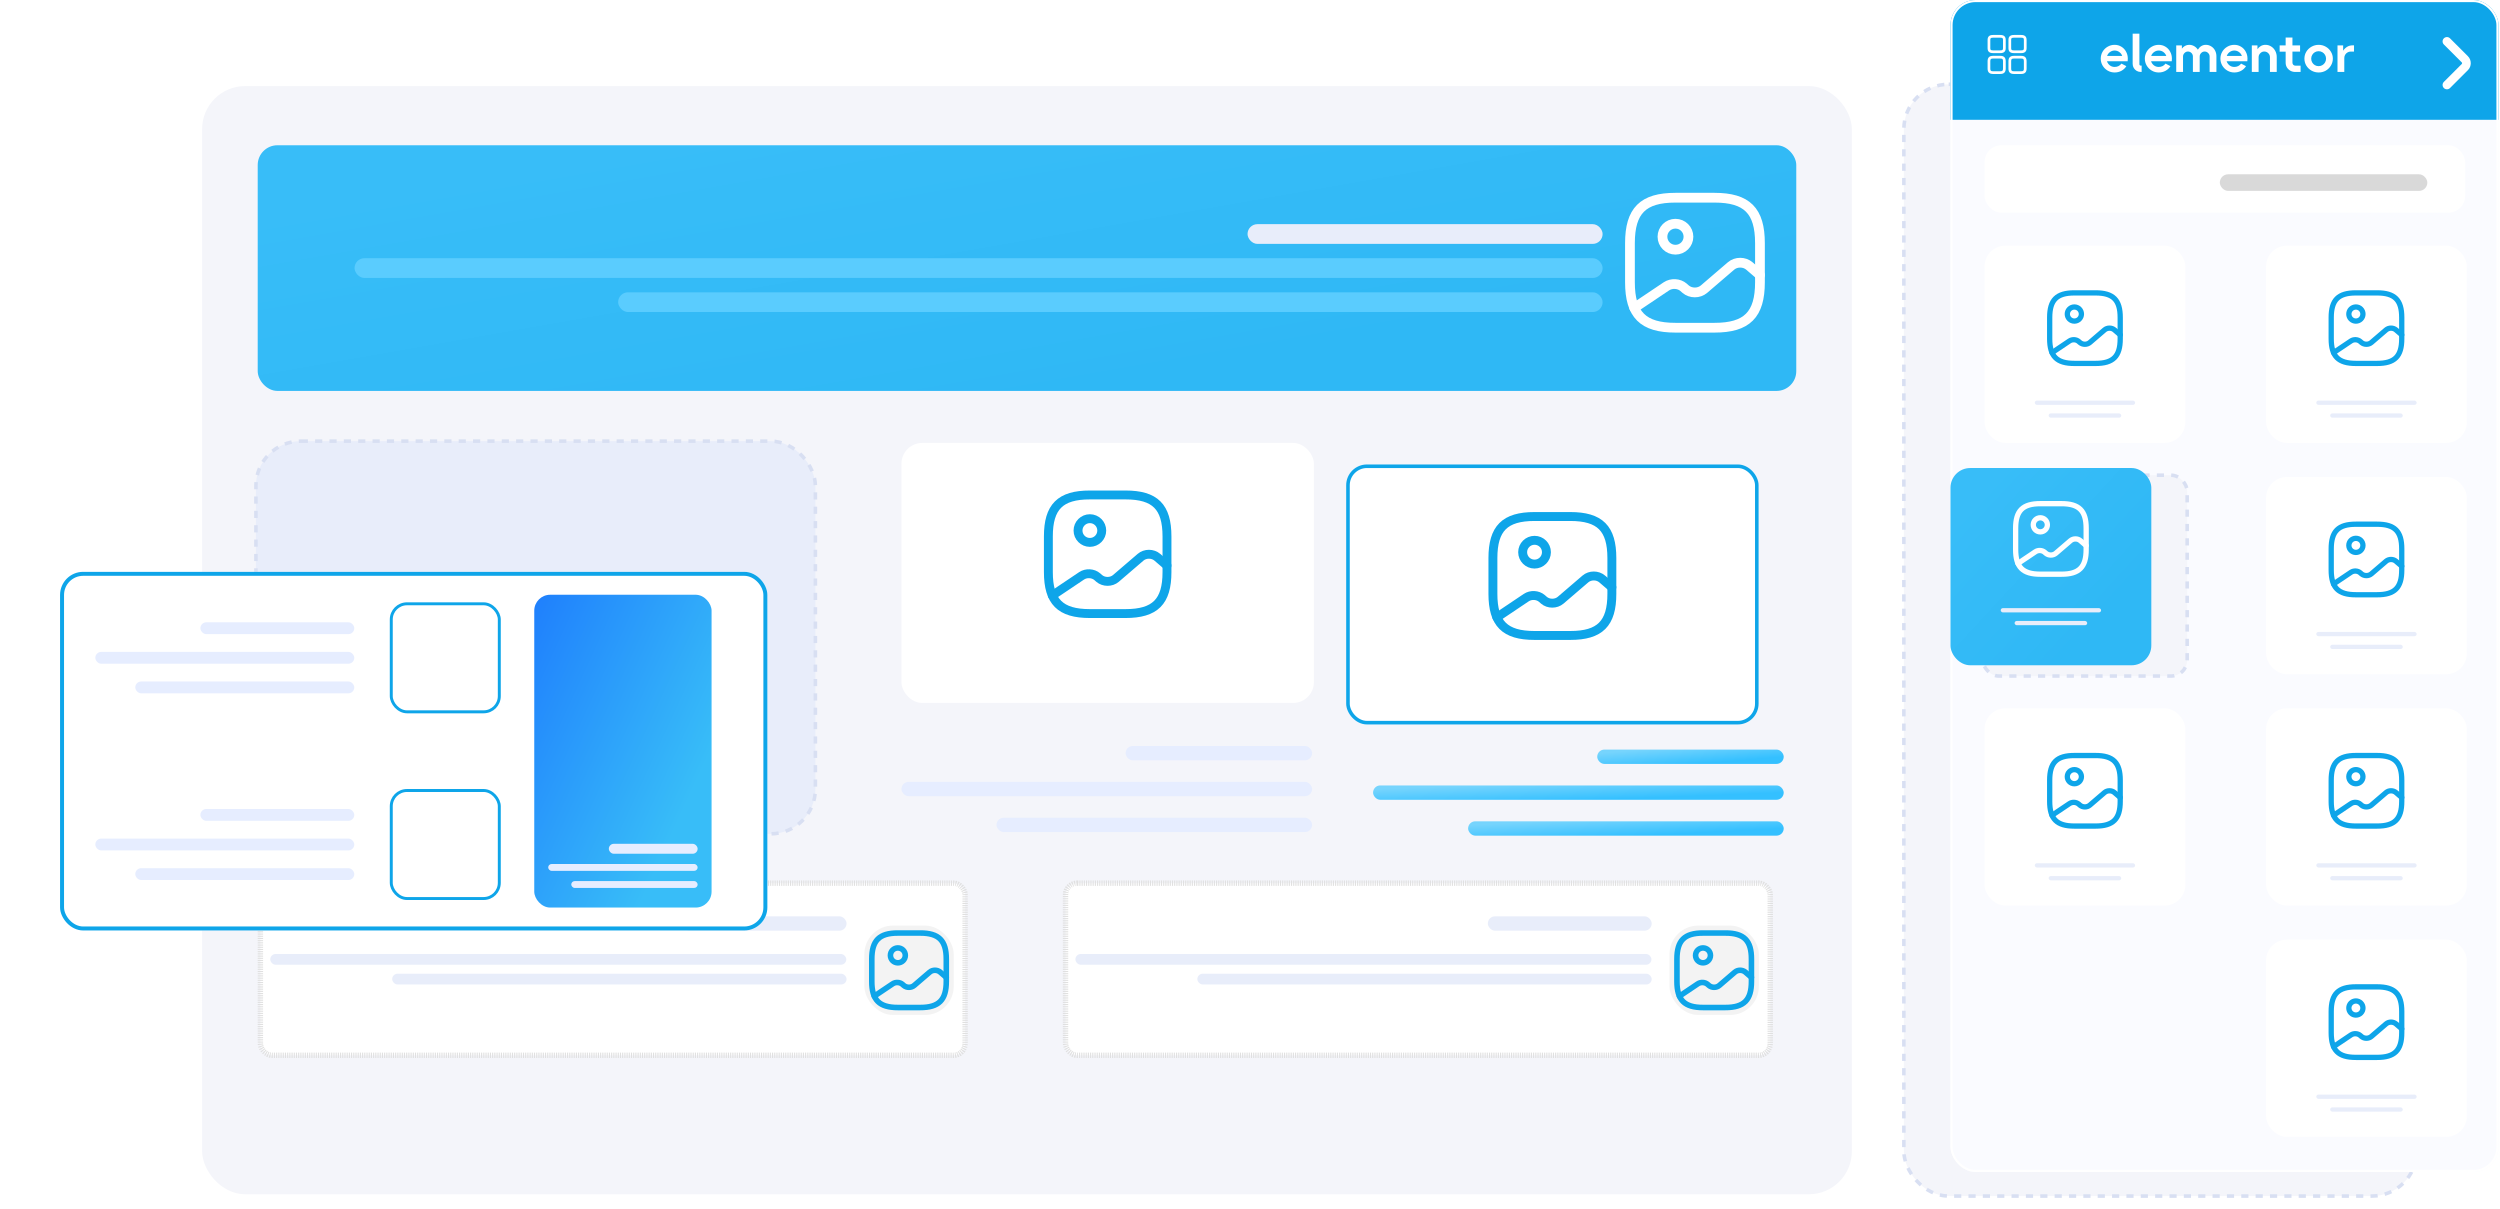 <svg width="794" height="384" viewBox="0 0 794 384" fill="none" xmlns="http://www.w3.org/2000/svg">
<rect x="49.953" y="17.087" width="722.72" height="373.035" rx="18.721" fill="white"/>
<rect x="604.665" y="26.768" width="162.883" height="353.102" rx="14.238" fill="#F4F5FA" stroke="#D8DFF2" stroke-width="1.139" stroke-dasharray="2.28 2.28"/>
<rect x="64.191" y="27.338" width="523.958" height="351.963" rx="13.668" fill="#F4F5FA"/>
<g filter="url(#filter0_dii_1030_5775)">
<rect x="81.848" y="43.855" width="488.648" height="78.024" rx="6.267" fill="url(#paint0_linear_1030_5775)"/>
<rect x="396.221" y="68.915" width="112.765" height="6.265" rx="3.132" fill="#E8EDFA"/>
<rect x="112.601" y="79.734" width="396.386" height="6.265" rx="3.132" fill="#5ACCFE"/>
<rect x="196.32" y="90.557" width="312.666" height="6.265" rx="3.132" fill="#5ACCFE"/>
<path d="M532.123 101.804H544.51C554.833 101.804 558.962 97.675 558.962 87.352V74.965C558.962 64.643 554.833 60.514 544.51 60.514H532.123C521.801 60.514 517.672 64.643 517.672 74.965V87.352C517.672 97.675 521.801 101.804 532.123 101.804Z" stroke="white" stroke-width="3.097" stroke-linecap="round" stroke-linejoin="round"/>
<path d="M532.123 77.029C534.404 77.029 536.252 75.181 536.252 72.9C536.252 70.62 534.404 68.772 532.123 68.772C529.843 68.772 527.994 70.62 527.994 72.9C527.994 75.181 529.843 77.029 532.123 77.029Z" stroke="white" stroke-width="3.097" stroke-linecap="round" stroke-linejoin="round"/>
<path d="M519.055 95.508L529.233 88.674C530.864 87.58 533.217 87.704 534.683 88.963L535.364 89.562C536.975 90.945 539.576 90.945 541.186 89.562L549.775 82.192C551.385 80.808 553.986 80.808 555.596 82.192L558.962 85.082" stroke="white" stroke-width="3.097" stroke-linecap="round" stroke-linejoin="round"/>
</g>
<rect x="338.414" y="280.494" width="223.821" height="54.674" rx="3.702" fill="white"/>
<rect x="338.414" y="280.494" width="223.821" height="54.674" rx="3.702" stroke="#E0E0E0" stroke-width="1.709" stroke-dasharray="0.35 0.35"/>
<rect x="472.537" y="291.026" width="52.045" height="4.556" rx="2.278" fill="#E8EDFA"/>
<rect x="341.548" y="302.987" width="182.947" height="3.417" rx="1.709" fill="#E8EDFA"/>
<rect x="380.275" y="309.253" width="144.307" height="3.417" rx="1.709" fill="#E8EDFA"/>
<rect x="530.232" y="293.964" width="28.388" height="28.388" rx="9.112" fill="#F3F3F3"/>
<path d="M540.879 319.986H547.976C553.89 319.986 556.256 317.62 556.256 311.706V304.609C556.256 298.695 553.89 296.329 547.976 296.329H540.879C534.964 296.329 532.599 298.695 532.599 304.609V311.706C532.599 317.62 534.964 319.986 540.879 319.986Z" stroke="#0EA5E9" stroke-width="1.774" stroke-linecap="round" stroke-linejoin="round"/>
<path d="M540.878 305.792C542.185 305.792 543.244 304.733 543.244 303.426C543.244 302.12 542.185 301.061 540.878 301.061C539.572 301.061 538.513 302.12 538.513 303.426C538.513 304.733 539.572 305.792 540.878 305.792Z" stroke="#0EA5E9" stroke-width="1.774" stroke-linecap="round" stroke-linejoin="round"/>
<path d="M533.391 316.379L539.222 312.464C540.157 311.837 541.505 311.908 542.345 312.629L542.735 312.972C543.658 313.765 545.148 313.765 546.071 312.972L550.991 308.75C551.914 307.957 553.404 307.957 554.327 308.75L556.255 310.406" stroke="#0EA5E9" stroke-width="1.774" stroke-linecap="round" stroke-linejoin="round"/>
<rect x="82.701" y="280.494" width="223.821" height="54.674" rx="3.702" fill="white"/>
<rect x="82.701" y="280.494" width="223.821" height="54.674" rx="3.702" stroke="#E0E0E0" stroke-width="1.709" stroke-dasharray="0.35 0.35"/>
<rect x="216.82" y="291.026" width="52.045" height="4.556" rx="2.278" fill="#E8EDFA"/>
<rect x="85.832" y="302.987" width="182.947" height="3.417" rx="1.709" fill="#E8EDFA"/>
<rect x="124.559" y="309.253" width="144.307" height="3.417" rx="1.709" fill="#E8EDFA"/>
<rect x="274.517" y="293.964" width="28.388" height="28.388" rx="9.112" fill="#F3F3F3"/>
<path d="M285.163 319.986H292.26C298.174 319.986 300.54 317.62 300.54 311.706V304.609C300.54 298.695 298.174 296.329 292.26 296.329H285.163C279.249 296.329 276.883 298.695 276.883 304.609V311.706C276.883 317.62 279.249 319.986 285.163 319.986Z" stroke="#0EA5E9" stroke-width="1.774" stroke-linecap="round" stroke-linejoin="round"/>
<path d="M285.163 305.792C286.469 305.792 287.528 304.733 287.528 303.426C287.528 302.12 286.469 301.061 285.163 301.061C283.856 301.061 282.797 302.12 282.797 303.426C282.797 304.733 283.856 305.792 285.163 305.792Z" stroke="#0EA5E9" stroke-width="1.774" stroke-linecap="round" stroke-linejoin="round"/>
<path d="M277.675 316.379L283.506 312.464C284.441 311.837 285.789 311.908 286.629 312.629L287.019 312.972C287.942 313.765 289.432 313.765 290.355 312.972L295.276 308.75C296.198 307.957 297.689 307.957 298.611 308.75L300.539 310.406" stroke="#0EA5E9" stroke-width="1.774" stroke-linecap="round" stroke-linejoin="round"/>
<g filter="url(#filter1_d_1030_5775)">
<rect x="432.1" y="140.676" width="130.989" height="82.58" rx="6.606" fill="white"/>
<rect x="432.669" y="141.245" width="129.85" height="81.441" rx="6.037" stroke="#0EA5E9" stroke-width="1.139"/>
<path d="M491.928 194.988H503.262C512.706 194.988 516.484 191.21 516.484 181.766V170.432C516.484 160.988 512.706 157.21 503.262 157.21H491.928C482.484 157.21 478.706 160.988 478.706 170.432V181.766C478.706 191.21 482.484 194.988 491.928 194.988Z" stroke="#0EA5E9" stroke-width="2.833" stroke-linecap="round" stroke-linejoin="round"/>
<path d="M491.928 172.321C494.015 172.321 495.706 170.63 495.706 168.543C495.706 166.457 494.015 164.766 491.928 164.766C489.842 164.766 488.15 166.457 488.15 168.543C488.15 170.63 489.842 172.321 491.928 172.321Z" stroke="#0EA5E9" stroke-width="2.833" stroke-linecap="round" stroke-linejoin="round"/>
<path d="M479.971 189.227L489.283 182.975C490.775 181.974 492.929 182.087 494.27 183.24L494.893 183.787C496.366 185.053 498.746 185.053 500.22 183.787L508.078 177.044C509.551 175.778 511.931 175.778 513.404 177.044L516.483 179.688" stroke="#0EA5E9" stroke-width="2.833" stroke-linecap="round" stroke-linejoin="round"/>
</g>
<rect x="286.303" y="140.676" width="130.989" height="82.58" rx="6.606" fill="white"/>
<path d="M346.147 194.869H357.448C366.866 194.869 370.633 191.102 370.633 181.685V170.384C370.633 160.966 366.866 157.199 357.448 157.199H346.147C336.73 157.199 332.963 160.966 332.963 170.384V181.685C332.963 191.102 336.73 194.869 346.147 194.869Z" stroke="#0EA5E9" stroke-width="2.825" stroke-linecap="round" stroke-linejoin="round"/>
<path d="M346.147 172.267C348.227 172.267 349.914 170.581 349.914 168.5C349.914 166.42 348.227 164.733 346.147 164.733C344.066 164.733 342.38 166.42 342.38 168.5C342.38 170.581 344.066 172.267 346.147 172.267Z" stroke="#0EA5E9" stroke-width="2.825" stroke-linecap="round" stroke-linejoin="round"/>
<path d="M334.224 189.125L343.509 182.891C344.997 181.893 347.144 182.006 348.482 183.155L349.103 183.701C350.572 184.963 352.946 184.963 354.415 183.701L362.25 176.977C363.719 175.715 366.092 175.715 367.562 176.977L370.632 179.614" stroke="#0EA5E9" stroke-width="2.825" stroke-linecap="round" stroke-linejoin="round"/>
<g filter="url(#filter2_dii_1030_5775)">
<rect x="503.289" y="236.924" width="59.23" height="4.556" rx="2.278" fill="url(#paint1_linear_1030_5775)"/>
</g>
<g filter="url(#filter3_dii_1030_5775)">
<rect x="432.1" y="248.314" width="130.42" height="4.556" rx="2.278" fill="url(#paint2_linear_1030_5775)"/>
</g>
<g filter="url(#filter4_dii_1030_5775)">
<rect x="462.284" y="259.705" width="100.235" height="4.556" rx="2.278" fill="url(#paint3_linear_1030_5775)"/>
</g>
<rect x="357.493" y="236.924" width="59.23" height="4.556" rx="2.278" fill="#E6EDFF"/>
<rect x="286.304" y="248.314" width="130.42" height="4.556" rx="2.278" fill="#E6EDFF"/>
<rect x="316.488" y="259.705" width="100.235" height="4.556" rx="2.278" fill="#E6EDFF"/>
<rect x="81.278" y="140.106" width="177.69" height="124.725" rx="14.238" fill="#E8EDFA" stroke="#D8DFF2" stroke-width="1.139" stroke-dasharray="2.28 2.28"/>
<g filter="url(#filter5_d_1030_5775)">
<rect x="26.033" y="170.857" width="224.644" height="113.904" rx="7.34" fill="white"/>
<rect x="26.666" y="171.49" width="223.378" height="112.638" rx="6.708" stroke="#0EA5E9" stroke-width="1.266"/>
<rect x="70.603" y="186.883" width="48.878" height="3.76" rx="1.88" fill="#E6EDFF"/>
<rect x="37.233" y="196.282" width="82.247" height="3.76" rx="1.88" fill="#E6EDFF"/>
<rect x="49.923" y="205.682" width="69.557" height="3.76" rx="1.88" fill="#E6EDFF"/>
<rect x="131.23" y="181.008" width="34.309" height="34.309" rx="4.982" fill="white"/>
<rect x="131.23" y="181.008" width="34.309" height="34.309" rx="4.982" stroke="#0EA5E9" stroke-width="0.94"/>
<rect x="70.603" y="246.178" width="48.878" height="3.76" rx="1.88" fill="#E6EDFF"/>
<rect x="37.233" y="255.577" width="82.247" height="3.76" rx="1.88" fill="#E6EDFF"/>
<rect x="49.923" y="264.977" width="69.557" height="3.76" rx="1.88" fill="#E6EDFF"/>
<rect x="131.23" y="240.303" width="34.309" height="34.309" rx="4.982" fill="white"/>
<rect x="131.23" y="240.303" width="34.309" height="34.309" rx="4.982" stroke="#0EA5E9" stroke-width="0.94"/>
<rect x="176.64" y="178.135" width="56.319" height="99.35" rx="5.062" fill="url(#paint4_linear_1030_5775)"/>
<rect x="200.325" y="257.234" width="28.205" height="3.164" rx="1.582" fill="#E6EDFF"/>
<rect x="181.07" y="263.652" width="47.46" height="2.17" rx="1.085" fill="#E6EDFF"/>
<rect x="188.393" y="269.077" width="40.138" height="2.17" rx="1.085" fill="#E6EDFF"/>
</g>
<g clip-path="url(#clip0_1030_5775)">
<rect x="619.473" width="174.06" height="372.221" rx="7.973" fill="#FAFBFF"/>
<rect x="630.293" y="46.128" width="152.637" height="21.423" rx="5.356" fill="white"/>
<rect x="705.018" y="55.357" width="65.901" height="5.272" rx="2.636" fill="#D9D9D9"/>
<rect width="174.273" height="38.727" transform="translate(619.473 -0.68)" fill="#0EA5E9"/>
<path d="M675.793 18.62C675.793 18.919 675.776 19.196 675.743 19.45H669.17C669.347 19.981 669.652 20.418 670.083 20.761C670.515 21.093 671.024 21.259 671.61 21.259C672.517 21.259 673.237 20.905 673.768 20.197L675.328 21.01C674.941 21.641 674.421 22.133 673.768 22.487C673.115 22.841 672.39 23.018 671.593 23.018C670.797 23.018 670.061 22.819 669.386 22.421C668.711 22.023 668.174 21.486 667.776 20.811C667.389 20.136 667.195 19.406 667.195 18.62C667.195 17.835 667.389 17.104 667.776 16.429C668.174 15.754 668.711 15.223 669.386 14.836C670.061 14.438 670.797 14.239 671.593 14.239C672.401 14.239 673.12 14.438 673.751 14.836C674.393 15.223 674.891 15.754 675.245 16.429C675.61 17.093 675.793 17.823 675.793 18.62ZM671.61 16.048C671.068 16.048 670.575 16.208 670.133 16.529C669.69 16.85 669.38 17.265 669.203 17.774H674.017C673.84 17.265 673.53 16.85 673.087 16.529C672.656 16.208 672.163 16.048 671.61 16.048ZM679.922 22.852C679.457 22.852 679.025 22.742 678.627 22.521C678.229 22.288 677.913 21.978 677.681 21.591C677.449 21.193 677.332 20.756 677.332 20.28V10.703H679.473V20.413C679.473 20.534 679.518 20.64 679.606 20.728C679.695 20.805 679.8 20.844 679.922 20.844H680.187V22.852H679.922ZM689.797 18.62C689.797 18.919 689.78 19.196 689.747 19.45H683.174C683.351 19.981 683.656 20.418 684.087 20.761C684.519 21.093 685.028 21.259 685.614 21.259C686.521 21.259 687.241 20.905 687.772 20.197L689.332 21.01C688.945 21.641 688.425 22.133 687.772 22.487C687.119 22.841 686.394 23.018 685.598 23.018C684.801 23.018 684.065 22.819 683.39 22.421C682.715 22.023 682.178 21.486 681.78 20.811C681.393 20.136 681.199 19.406 681.199 18.62C681.199 17.835 681.393 17.104 681.78 16.429C682.178 15.754 682.715 15.223 683.39 14.836C684.065 14.438 684.801 14.239 685.598 14.239C686.405 14.239 687.124 14.438 687.755 14.836C688.397 15.223 688.895 15.754 689.249 16.429C689.614 17.093 689.797 17.823 689.797 18.62ZM685.614 16.048C685.072 16.048 684.58 16.208 684.137 16.529C683.694 16.85 683.385 17.265 683.208 17.774H688.021C687.844 17.265 687.534 16.85 687.091 16.529C686.66 16.208 686.167 16.048 685.614 16.048ZM700.581 14.239C701.212 14.239 701.782 14.404 702.291 14.736C702.811 15.057 703.215 15.494 703.502 16.048C703.79 16.601 703.934 17.204 703.934 17.857V22.852H701.776V17.94C701.776 17.519 701.621 17.154 701.312 16.844C701.002 16.523 700.631 16.363 700.2 16.363C699.768 16.363 699.397 16.523 699.087 16.844C698.778 17.154 698.623 17.519 698.623 17.94V22.852H696.465V17.94C696.465 17.508 696.31 17.137 696 16.828C695.691 16.518 695.32 16.363 694.888 16.363C694.468 16.363 694.103 16.523 693.793 16.844C693.483 17.154 693.328 17.519 693.328 17.94V22.852H691.171V14.421H692.963V15.45C693.24 15.074 693.572 14.781 693.959 14.57C694.357 14.349 694.8 14.239 695.287 14.239C695.862 14.239 696.388 14.377 696.863 14.653C697.339 14.93 697.732 15.306 698.042 15.782C698.318 15.306 698.673 14.93 699.104 14.653C699.536 14.377 700.028 14.239 700.581 14.239ZM713.801 18.62C713.801 18.919 713.785 19.196 713.752 19.45H707.179C707.356 19.981 707.66 20.418 708.092 20.761C708.523 21.093 709.032 21.259 709.619 21.259C710.526 21.259 711.245 20.905 711.776 20.197L713.337 21.01C712.949 21.641 712.429 22.133 711.776 22.487C711.124 22.841 710.399 23.018 709.602 23.018C708.806 23.018 708.07 22.819 707.395 22.421C706.72 22.023 706.183 21.486 705.785 20.811C705.398 20.136 705.204 19.406 705.204 18.62C705.204 17.835 705.398 17.104 705.785 16.429C706.183 15.754 706.72 15.223 707.395 14.836C708.07 14.438 708.806 14.239 709.602 14.239C710.41 14.239 711.129 14.438 711.76 14.836C712.402 15.223 712.9 15.754 713.254 16.429C713.619 17.093 713.801 17.823 713.801 18.62ZM709.619 16.048C709.077 16.048 708.584 16.208 708.142 16.529C707.699 16.85 707.389 17.265 707.212 17.774H712.025C711.848 17.265 711.539 16.85 711.096 16.529C710.664 16.208 710.172 16.048 709.619 16.048ZM719.507 14.239C720.182 14.239 720.791 14.415 721.333 14.77C721.886 15.113 722.318 15.583 722.627 16.18C722.937 16.767 723.092 17.409 723.092 18.106V22.852H720.934V18.172C720.934 17.674 720.757 17.248 720.403 16.894C720.049 16.54 719.623 16.363 719.125 16.363C718.639 16.363 718.218 16.546 717.864 16.911C717.51 17.265 717.333 17.685 717.333 18.172V22.852H715.175V14.421H716.968V15.616C717.266 15.184 717.632 14.847 718.063 14.604C718.495 14.36 718.976 14.239 719.507 14.239ZM730.669 20.861V22.852H728.943C728.401 22.852 727.897 22.725 727.433 22.471C726.968 22.205 726.597 21.851 726.321 21.409C726.055 20.955 725.922 20.451 725.922 19.898V16.413H724.014V14.421H725.922V11.915H728.08V14.421H730.503V16.396H728.08V19.898C728.08 20.175 728.174 20.407 728.362 20.595C728.55 20.772 728.783 20.861 729.059 20.861H730.669ZM736.413 23.018C735.594 23.018 734.836 22.825 734.139 22.438C733.442 22.039 732.889 21.503 732.479 20.828C732.081 20.153 731.882 19.417 731.882 18.62C731.882 17.823 732.081 17.093 732.479 16.429C732.889 15.754 733.442 15.223 734.139 14.836C734.836 14.438 735.594 14.239 736.413 14.239C737.232 14.239 737.984 14.438 738.67 14.836C739.356 15.223 739.898 15.754 740.297 16.429C740.706 17.093 740.911 17.823 740.911 18.62C740.911 19.417 740.706 20.153 740.297 20.828C739.898 21.503 739.356 22.039 738.67 22.438C737.984 22.825 737.232 23.018 736.413 23.018ZM736.396 21.01C736.828 21.01 737.221 20.905 737.575 20.695C737.94 20.485 738.228 20.197 738.438 19.832C738.648 19.467 738.753 19.068 738.753 18.637C738.753 18.205 738.648 17.807 738.438 17.442C738.228 17.077 737.94 16.789 737.575 16.579C737.221 16.369 736.828 16.263 736.396 16.263C735.965 16.263 735.566 16.369 735.201 16.579C734.847 16.789 734.565 17.077 734.355 17.442C734.145 17.807 734.039 18.205 734.039 18.637C734.039 19.068 734.145 19.467 734.355 19.832C734.565 20.197 734.847 20.485 735.201 20.695C735.566 20.905 735.965 21.01 736.396 21.01ZM747.634 14.405V16.38H746.555C746.201 16.38 745.869 16.474 745.559 16.662C745.249 16.839 745 17.088 744.812 17.409C744.635 17.718 744.547 18.05 744.547 18.404V22.852H742.389V14.421H744.182V16.114C744.514 15.594 744.934 15.179 745.443 14.869C745.952 14.559 746.527 14.405 747.169 14.405H747.634Z" fill="white"/>
<path d="M777.146 13.152L782.839 18.845C783.502 19.508 783.502 20.628 782.839 21.291L777.146 26.983" stroke="white" stroke-width="2.766" stroke-miterlimit="10" stroke-linecap="round" stroke-linejoin="round"/>
<path d="M641.928 16.869H639.6C638.442 16.869 637.883 16.356 637.883 15.295V12.679C637.883 11.618 638.448 11.105 639.6 11.105H641.928C643.087 11.105 643.646 11.618 643.646 12.679V15.289C643.646 16.356 643.081 16.869 641.928 16.869ZM639.6 11.97C638.828 11.97 638.747 12.189 638.747 12.679V15.289C638.747 15.785 638.828 15.998 639.6 15.998H641.928C642.701 15.998 642.781 15.779 642.781 15.289V12.679C642.781 12.183 642.701 11.97 641.928 11.97H639.6Z" fill="white"/>
<path d="M641.928 23.494H639.6C638.442 23.494 637.883 22.93 637.883 21.777V19.449C637.883 18.291 638.448 17.731 639.6 17.731H641.928C643.087 17.731 643.646 18.296 643.646 19.449V21.777C643.646 22.93 643.081 23.494 641.928 23.494ZM639.6 18.596C638.92 18.596 638.747 18.769 638.747 19.449V21.777C638.747 22.457 638.92 22.63 639.6 22.63H641.928C642.608 22.63 642.781 22.457 642.781 21.777V19.449C642.781 18.769 642.608 18.596 641.928 18.596H639.6Z" fill="white"/>
<path d="M635.302 16.869H632.974C631.816 16.869 631.257 16.356 631.257 15.295V12.679C631.257 11.618 631.822 11.105 632.974 11.105H635.302C636.461 11.105 637.02 11.618 637.02 12.679V15.289C637.02 16.356 636.455 16.869 635.302 16.869ZM632.974 11.97C632.202 11.97 632.121 12.189 632.121 12.679V15.289C632.121 15.785 632.202 15.998 632.974 15.998H635.302C636.075 15.998 636.155 15.779 636.155 15.289V12.679C636.155 12.183 636.075 11.97 635.302 11.97H632.974Z" fill="white"/>
<path d="M635.302 23.494H632.974C631.816 23.494 631.257 22.93 631.257 21.777V19.449C631.257 18.291 631.822 17.731 632.974 17.731H635.302C636.461 17.731 637.02 18.296 637.02 19.449V21.777C637.02 22.93 636.455 23.494 635.302 23.494ZM632.974 18.596C632.294 18.596 632.121 18.769 632.121 19.449V21.777C632.121 22.457 632.294 22.63 632.974 22.63H635.302C635.982 22.63 636.155 22.457 636.155 21.777V19.449C636.155 18.769 635.982 18.596 635.302 18.596H632.974Z" fill="white"/>
<rect x="629.723" y="150.923" width="64.925" height="63.786" rx="5.126" fill="#F4F5FA" stroke="#D8DFF2" stroke-width="1.139" stroke-dasharray="2.28 2.28"/>
<rect x="630.294" y="78.022" width="63.773" height="62.647" rx="6.606" fill="white"/>
<path d="M658.82 115.422H665.541C671.141 115.422 673.382 113.181 673.382 107.581V100.86C673.382 95.26 671.141 93.019 665.541 93.019H658.82C653.22 93.019 650.979 95.26 650.979 100.86V107.581C650.979 113.181 653.22 115.422 658.82 115.422Z" stroke="#0EA5E9" stroke-width="1.68" stroke-linecap="round" stroke-linejoin="round"/>
<path d="M658.82 101.98C660.058 101.98 661.06 100.977 661.06 99.74C661.06 98.503 660.058 97.5 658.82 97.5C657.583 97.5 656.58 98.503 656.58 99.74C656.58 100.977 657.583 101.98 658.82 101.98Z" stroke="#0EA5E9" stroke-width="1.68" stroke-linecap="round" stroke-linejoin="round"/>
<path d="M651.729 112.005L657.252 108.298C658.136 107.704 659.413 107.771 660.209 108.455L660.578 108.779C661.452 109.53 662.863 109.53 663.737 108.779L668.397 104.781C669.27 104.03 670.682 104.03 671.555 104.781L673.381 106.349" stroke="#0EA5E9" stroke-width="1.68" stroke-linecap="round" stroke-linejoin="round"/>
<rect x="646.24" y="127.23" width="31.88" height="1.357" rx="0.678" fill="#E8EDFA"/>
<rect x="650.649" y="131.3" width="23.062" height="1.357" rx="0.678" fill="#E8EDFA"/>
<rect x="719.707" y="78.022" width="63.773" height="62.647" rx="6.606" fill="white"/>
<path d="M748.233 115.422H754.954C760.554 115.422 762.795 113.181 762.795 107.581V100.86C762.795 95.26 760.554 93.019 754.954 93.019H748.233C742.633 93.019 740.393 95.26 740.393 100.86V107.581C740.393 113.181 742.633 115.422 748.233 115.422Z" stroke="#0EA5E9" stroke-width="1.68" stroke-linecap="round" stroke-linejoin="round"/>
<path d="M748.233 101.98C749.471 101.98 750.474 100.977 750.474 99.74C750.474 98.503 749.471 97.5 748.233 97.5C746.996 97.5 745.993 98.503 745.993 99.74C745.993 100.977 746.996 101.98 748.233 101.98Z" stroke="#0EA5E9" stroke-width="1.68" stroke-linecap="round" stroke-linejoin="round"/>
<path d="M741.143 112.005L746.665 108.298C747.55 107.704 748.827 107.771 749.622 108.455L749.991 108.779C750.865 109.53 752.276 109.53 753.15 108.779L757.81 104.781C758.683 104.03 760.095 104.03 760.968 104.781L762.794 106.349" stroke="#0EA5E9" stroke-width="1.68" stroke-linecap="round" stroke-linejoin="round"/>
<rect x="735.653" y="127.23" width="31.88" height="1.357" rx="0.678" fill="#E8EDFA"/>
<rect x="740.062" y="131.3" width="23.062" height="1.357" rx="0.678" fill="#E8EDFA"/>
<rect x="719.707" y="151.492" width="63.773" height="62.647" rx="6.606" fill="white"/>
<path d="M748.233 188.891H754.954C760.554 188.891 762.795 186.651 762.795 181.051V174.33C762.795 168.729 760.554 166.489 754.954 166.489H748.233C742.633 166.489 740.393 168.729 740.393 174.33V181.051C740.393 186.651 742.633 188.891 748.233 188.891Z" stroke="#0EA5E9" stroke-width="1.68" stroke-linecap="round" stroke-linejoin="round"/>
<path d="M748.233 175.45C749.471 175.45 750.474 174.447 750.474 173.21C750.474 171.973 749.471 170.97 748.233 170.97C746.996 170.97 745.993 171.973 745.993 173.21C745.993 174.447 746.996 175.45 748.233 175.45Z" stroke="#0EA5E9" stroke-width="1.68" stroke-linecap="round" stroke-linejoin="round"/>
<path d="M741.143 185.475L746.665 181.767C747.55 181.174 748.827 181.241 749.622 181.924L749.991 182.249C750.865 183 752.276 183 753.15 182.249L757.81 178.25C758.683 177.5 760.095 177.5 760.968 178.25L762.794 179.819" stroke="#0EA5E9" stroke-width="1.68" stroke-linecap="round" stroke-linejoin="round"/>
<rect x="735.653" y="200.7" width="31.88" height="1.357" rx="0.678" fill="#E8EDFA"/>
<rect x="740.062" y="204.77" width="23.062" height="1.357" rx="0.678" fill="#E8EDFA"/>
<rect x="719.707" y="224.958" width="63.773" height="62.647" rx="6.606" fill="white"/>
<path d="M748.233 262.357H754.954C760.554 262.357 762.795 260.117 762.795 254.516V247.796C762.795 242.195 760.554 239.955 754.954 239.955H748.233C742.633 239.955 740.393 242.195 740.393 247.796V254.516C740.393 260.117 742.633 262.357 748.233 262.357Z" stroke="#0EA5E9" stroke-width="1.68" stroke-linecap="round" stroke-linejoin="round"/>
<path d="M748.233 248.916C749.471 248.916 750.474 247.913 750.474 246.676C750.474 245.439 749.471 244.436 748.233 244.436C746.996 244.436 745.993 245.439 745.993 246.676C745.993 247.913 746.996 248.916 748.233 248.916Z" stroke="#0EA5E9" stroke-width="1.68" stroke-linecap="round" stroke-linejoin="round"/>
<path d="M741.143 258.941L746.665 255.233C747.55 254.64 748.827 254.707 749.622 255.39L749.991 255.715C750.865 256.465 752.276 256.465 753.15 255.715L757.81 251.716C758.683 250.966 760.095 250.966 760.968 251.716L762.794 253.284" stroke="#0EA5E9" stroke-width="1.68" stroke-linecap="round" stroke-linejoin="round"/>
<rect x="735.653" y="274.166" width="31.88" height="1.357" rx="0.678" fill="#E8EDFA"/>
<rect x="740.062" y="278.235" width="23.062" height="1.357" rx="0.678" fill="#E8EDFA"/>
<rect x="630.293" y="224.958" width="63.773" height="62.647" rx="6.606" fill="white"/>
<path d="M658.819 262.357H665.54C671.14 262.357 673.381 260.117 673.381 254.516V247.796C673.381 242.195 671.14 239.955 665.54 239.955H658.819C653.219 239.955 650.979 242.195 650.979 247.796V254.516C650.979 260.117 653.219 262.357 658.819 262.357Z" stroke="#0EA5E9" stroke-width="1.68" stroke-linecap="round" stroke-linejoin="round"/>
<path d="M658.819 248.916C660.057 248.916 661.06 247.913 661.06 246.676C661.06 245.439 660.057 244.436 658.819 244.436C657.582 244.436 656.579 245.439 656.579 246.676C656.579 247.913 657.582 248.916 658.819 248.916Z" stroke="#0EA5E9" stroke-width="1.68" stroke-linecap="round" stroke-linejoin="round"/>
<path d="M651.729 258.941L657.251 255.233C658.136 254.64 659.412 254.707 660.208 255.39L660.577 255.715C661.451 256.465 662.862 256.465 663.736 255.715L668.396 251.716C669.269 250.966 670.681 250.966 671.554 251.716L673.38 253.284" stroke="#0EA5E9" stroke-width="1.68" stroke-linecap="round" stroke-linejoin="round"/>
<rect x="646.239" y="274.166" width="31.88" height="1.357" rx="0.678" fill="#E8EDFA"/>
<rect x="650.648" y="278.235" width="23.062" height="1.357" rx="0.678" fill="#E8EDFA"/>
<rect x="719.707" y="298.428" width="63.773" height="62.647" rx="6.606" fill="white"/>
<path d="M748.233 335.827H754.954C760.554 335.827 762.795 333.587 762.795 327.986V321.266C762.795 315.665 760.554 313.425 754.954 313.425H748.233C742.633 313.425 740.393 315.665 740.393 321.266V327.986C740.393 333.587 742.633 335.827 748.233 335.827Z" stroke="#0EA5E9" stroke-width="1.68" stroke-linecap="round" stroke-linejoin="round"/>
<path d="M748.233 322.386C749.471 322.386 750.474 321.383 750.474 320.145C750.474 318.908 749.471 317.905 748.233 317.905C746.996 317.905 745.993 318.908 745.993 320.145C745.993 321.383 746.996 322.386 748.233 322.386Z" stroke="#0EA5E9" stroke-width="1.68" stroke-linecap="round" stroke-linejoin="round"/>
<path d="M741.143 332.411L746.665 328.703C747.55 328.109 748.827 328.177 749.622 328.86L749.991 329.185C750.865 329.935 752.276 329.935 753.15 329.185L757.81 325.186C758.683 324.435 760.095 324.435 760.968 325.186L762.794 326.754" stroke="#0EA5E9" stroke-width="1.68" stroke-linecap="round" stroke-linejoin="round"/>
<rect x="735.653" y="347.636" width="31.88" height="1.357" rx="0.678" fill="#E8EDFA"/>
<rect x="740.062" y="351.705" width="23.062" height="1.357" rx="0.678" fill="#E8EDFA"/>
</g>
<rect x="619.807" y="0.335" width="173.391" height="371.551" rx="7.639" stroke="white" stroke-width="0.669"/>
<g filter="url(#filter6_dii_1030_5775)">
<rect x="615.486" y="144.658" width="63.786" height="62.647" rx="6.267" fill="url(#paint5_linear_1030_5775)"/>
<path d="M644.019 178.378H650.74C656.341 178.378 658.581 176.137 658.581 170.537V163.816C658.581 158.216 656.341 155.976 650.74 155.976H644.019C638.419 155.976 636.179 158.216 636.179 163.816V170.537C636.179 176.137 638.419 178.378 644.019 178.378Z" stroke="white" stroke-width="1.68" stroke-linecap="round" stroke-linejoin="round"/>
<path d="M644.02 164.936C645.257 164.936 646.26 163.933 646.26 162.696C646.26 161.459 645.257 160.456 644.02 160.456C642.782 160.456 641.779 161.459 641.779 162.696C641.779 163.933 642.782 164.936 644.02 164.936Z" stroke="white" stroke-width="1.68" stroke-linecap="round" stroke-linejoin="round"/>
<path d="M636.929 174.961L642.451 171.254C643.336 170.66 644.613 170.727 645.408 171.411L645.778 171.735C646.651 172.486 648.063 172.486 648.936 171.735L653.596 167.737C654.47 166.986 655.881 166.986 656.755 167.737L658.58 169.305" stroke="white" stroke-width="1.68" stroke-linecap="round" stroke-linejoin="round"/>
<rect x="631.439" y="189.16" width="31.88" height="1.357" rx="0.678" fill="#E8EDFA"/>
<rect x="635.849" y="193.229" width="23.062" height="1.357" rx="0.678" fill="#E8EDFA"/>
</g>
<defs>
<filter id="filter0_dii_1030_5775" x="78.43" y="38.73" width="496.051" height="88.845" filterUnits="userSpaceOnUse" color-interpolation-filters="sRGB">
<feFlood flood-opacity="0" result="BackgroundImageFix"/>
<feColorMatrix in="SourceAlpha" type="matrix" values="0 0 0 0 0 0 0 0 0 0 0 0 0 0 0 0 0 0 127 0" result="hardAlpha"/>
<feOffset dx="1.709" dy="3.417"/>
<feGaussianBlur stdDeviation="1.139"/>
<feComposite in2="hardAlpha" operator="out"/>
<feColorMatrix type="matrix" values="0 0 0 0 0.216 0 0 0 0 0.729 0 0 0 0 0.957 0 0 0 0.13 0"/>
<feBlend mode="normal" in2="BackgroundImageFix" result="effect1_dropShadow_1030_5775"/>
<feBlend mode="normal" in="SourceGraphic" in2="effect1_dropShadow_1030_5775" result="shape"/>
<feColorMatrix in="SourceAlpha" type="matrix" values="0 0 0 0 0 0 0 0 0 0 0 0 0 0 0 0 0 0 127 0" result="hardAlpha"/>
<feOffset dx="-3.417" dy="3.987"/>
<feGaussianBlur stdDeviation="3.246"/>
<feComposite in2="hardAlpha" operator="arithmetic" k2="-1" k3="1"/>
<feColorMatrix type="matrix" values="0 0 0 0 1 0 0 0 0 1 0 0 0 0 1 0 0 0 0.56 0"/>
<feBlend mode="normal" in2="shape" result="effect2_innerShadow_1030_5775"/>
<feColorMatrix in="SourceAlpha" type="matrix" values="0 0 0 0 0 0 0 0 0 0 0 0 0 0 0 0 0 0 127 0" result="hardAlpha"/>
<feOffset dx="1.709" dy="-5.126"/>
<feGaussianBlur stdDeviation="2.819"/>
<feComposite in2="hardAlpha" operator="arithmetic" k2="-1" k3="1"/>
<feColorMatrix type="matrix" values="0 0 0 0 0 0 0 0 0 0 0 0 0 0 0 0 0 0 0.25 0"/>
<feBlend mode="normal" in2="effect2_innerShadow_1030_5775" result="effect3_innerShadow_1030_5775"/>
</filter>
<filter id="filter1_d_1030_5775" x="418.26" y="138.227" width="149.556" height="101.146" filterUnits="userSpaceOnUse" color-interpolation-filters="sRGB">
<feFlood flood-opacity="0" result="BackgroundImageFix"/>
<feColorMatrix in="SourceAlpha" type="matrix" values="0 0 0 0 0 0 0 0 0 0 0 0 0 0 0 0 0 0 127 0" result="hardAlpha"/>
<feOffset dx="-4.556" dy="6.834"/>
<feGaussianBlur stdDeviation="4.642"/>
<feComposite in2="hardAlpha" operator="out"/>
<feColorMatrix type="matrix" values="0 0 0 0 0.216 0 0 0 0 0.729 0 0 0 0 0.957 0 0 0 0.24 0"/>
<feBlend mode="normal" in2="BackgroundImageFix" result="effect1_dropShadow_1030_5775"/>
<feBlend mode="normal" in="SourceGraphic" in2="effect1_dropShadow_1030_5775" result="shape"/>
</filter>
<filter id="filter2_dii_1030_5775" x="501.581" y="234.646" width="64.926" height="9.682" filterUnits="userSpaceOnUse" color-interpolation-filters="sRGB">
<feFlood flood-opacity="0" result="BackgroundImageFix"/>
<feColorMatrix in="SourceAlpha" type="matrix" values="0 0 0 0 0 0 0 0 0 0 0 0 0 0 0 0 0 0 127 0" result="hardAlpha"/>
<feOffset dx="1.709" dy="0.57"/>
<feGaussianBlur stdDeviation="1.139"/>
<feComposite in2="hardAlpha" operator="out"/>
<feColorMatrix type="matrix" values="0 0 0 0 0.216 0 0 0 0 0.729 0 0 0 0 0.957 0 0 0 0.14 0"/>
<feBlend mode="normal" in2="BackgroundImageFix" result="effect1_dropShadow_1030_5775"/>
<feBlend mode="normal" in="SourceGraphic" in2="effect1_dropShadow_1030_5775" result="shape"/>
<feColorMatrix in="SourceAlpha" type="matrix" values="0 0 0 0 0 0 0 0 0 0 0 0 0 0 0 0 0 0 127 0" result="hardAlpha"/>
<feOffset dx="3.987" dy="2.848"/>
<feGaussianBlur stdDeviation="3.246"/>
<feComposite in2="hardAlpha" operator="arithmetic" k2="-1" k3="1"/>
<feColorMatrix type="matrix" values="0 0 0 0 1 0 0 0 0 1 0 0 0 0 1 0 0 0 0.32 0"/>
<feBlend mode="normal" in2="shape" result="effect2_innerShadow_1030_5775"/>
<feColorMatrix in="SourceAlpha" type="matrix" values="0 0 0 0 0 0 0 0 0 0 0 0 0 0 0 0 0 0 127 0" result="hardAlpha"/>
<feOffset dx="-1.709" dy="-2.278"/>
<feGaussianBlur stdDeviation="2.819"/>
<feComposite in2="hardAlpha" operator="arithmetic" k2="-1" k3="1"/>
<feColorMatrix type="matrix" values="0 0 0 0 0 0 0 0 0 0 0 0 0 0 0 0 0 0 0.07 0"/>
<feBlend mode="normal" in2="effect2_innerShadow_1030_5775" result="effect3_innerShadow_1030_5775"/>
</filter>
<filter id="filter3_dii_1030_5775" x="430.391" y="246.036" width="136.115" height="9.682" filterUnits="userSpaceOnUse" color-interpolation-filters="sRGB">
<feFlood flood-opacity="0" result="BackgroundImageFix"/>
<feColorMatrix in="SourceAlpha" type="matrix" values="0 0 0 0 0 0 0 0 0 0 0 0 0 0 0 0 0 0 127 0" result="hardAlpha"/>
<feOffset dx="1.709" dy="0.57"/>
<feGaussianBlur stdDeviation="1.139"/>
<feComposite in2="hardAlpha" operator="out"/>
<feColorMatrix type="matrix" values="0 0 0 0 0.216 0 0 0 0 0.729 0 0 0 0 0.957 0 0 0 0.14 0"/>
<feBlend mode="normal" in2="BackgroundImageFix" result="effect1_dropShadow_1030_5775"/>
<feBlend mode="normal" in="SourceGraphic" in2="effect1_dropShadow_1030_5775" result="shape"/>
<feColorMatrix in="SourceAlpha" type="matrix" values="0 0 0 0 0 0 0 0 0 0 0 0 0 0 0 0 0 0 127 0" result="hardAlpha"/>
<feOffset dx="3.987" dy="2.848"/>
<feGaussianBlur stdDeviation="3.246"/>
<feComposite in2="hardAlpha" operator="arithmetic" k2="-1" k3="1"/>
<feColorMatrix type="matrix" values="0 0 0 0 1 0 0 0 0 1 0 0 0 0 1 0 0 0 0.32 0"/>
<feBlend mode="normal" in2="shape" result="effect2_innerShadow_1030_5775"/>
<feColorMatrix in="SourceAlpha" type="matrix" values="0 0 0 0 0 0 0 0 0 0 0 0 0 0 0 0 0 0 127 0" result="hardAlpha"/>
<feOffset dx="-1.709" dy="-2.278"/>
<feGaussianBlur stdDeviation="2.819"/>
<feComposite in2="hardAlpha" operator="arithmetic" k2="-1" k3="1"/>
<feColorMatrix type="matrix" values="0 0 0 0 0 0 0 0 0 0 0 0 0 0 0 0 0 0 0.07 0"/>
<feBlend mode="normal" in2="effect2_innerShadow_1030_5775" result="effect3_innerShadow_1030_5775"/>
</filter>
<filter id="filter4_dii_1030_5775" x="460.576" y="257.427" width="105.931" height="9.682" filterUnits="userSpaceOnUse" color-interpolation-filters="sRGB">
<feFlood flood-opacity="0" result="BackgroundImageFix"/>
<feColorMatrix in="SourceAlpha" type="matrix" values="0 0 0 0 0 0 0 0 0 0 0 0 0 0 0 0 0 0 127 0" result="hardAlpha"/>
<feOffset dx="1.709" dy="0.57"/>
<feGaussianBlur stdDeviation="1.139"/>
<feComposite in2="hardAlpha" operator="out"/>
<feColorMatrix type="matrix" values="0 0 0 0 0.216 0 0 0 0 0.729 0 0 0 0 0.957 0 0 0 0.14 0"/>
<feBlend mode="normal" in2="BackgroundImageFix" result="effect1_dropShadow_1030_5775"/>
<feBlend mode="normal" in="SourceGraphic" in2="effect1_dropShadow_1030_5775" result="shape"/>
<feColorMatrix in="SourceAlpha" type="matrix" values="0 0 0 0 0 0 0 0 0 0 0 0 0 0 0 0 0 0 127 0" result="hardAlpha"/>
<feOffset dx="3.987" dy="2.848"/>
<feGaussianBlur stdDeviation="3.246"/>
<feComposite in2="hardAlpha" operator="arithmetic" k2="-1" k3="1"/>
<feColorMatrix type="matrix" values="0 0 0 0 1 0 0 0 0 1 0 0 0 0 1 0 0 0 0.32 0"/>
<feBlend mode="normal" in2="shape" result="effect2_innerShadow_1030_5775"/>
<feColorMatrix in="SourceAlpha" type="matrix" values="0 0 0 0 0 0 0 0 0 0 0 0 0 0 0 0 0 0 127 0" result="hardAlpha"/>
<feOffset dx="-1.709" dy="-2.278"/>
<feGaussianBlur stdDeviation="2.819"/>
<feComposite in2="hardAlpha" operator="arithmetic" k2="-1" k3="1"/>
<feColorMatrix type="matrix" values="0 0 0 0 0 0 0 0 0 0 0 0 0 0 0 0 0 0 0.07 0"/>
<feBlend mode="normal" in2="effect2_innerShadow_1030_5775" result="effect3_innerShadow_1030_5775"/>
</filter>
<filter id="filter5_d_1030_5775" x="0.152" y="162.694" width="262.485" height="151.746" filterUnits="userSpaceOnUse" color-interpolation-filters="sRGB">
<feFlood flood-opacity="0" result="BackgroundImageFix"/>
<feColorMatrix in="SourceAlpha" type="matrix" values="0 0 0 0 0 0 0 0 0 0 0 0 0 0 0 0 0 0 127 0" result="hardAlpha"/>
<feOffset dx="-6.961" dy="10.758"/>
<feGaussianBlur stdDeviation="9.46"/>
<feComposite in2="hardAlpha" operator="out"/>
<feColorMatrix type="matrix" values="0 0 0 0 0.032 0 0 0 0 0.032 0 0 0 0 0.032 0 0 0 0.24 0"/>
<feBlend mode="normal" in2="BackgroundImageFix" result="effect1_dropShadow_1030_5775"/>
<feBlend mode="normal" in="SourceGraphic" in2="effect1_dropShadow_1030_5775" result="shape"/>
</filter>
<filter id="filter6_dii_1030_5775" x="613.778" y="142.38" width="69.481" height="70.621" filterUnits="userSpaceOnUse" color-interpolation-filters="sRGB">
<feFlood flood-opacity="0" result="BackgroundImageFix"/>
<feColorMatrix in="SourceAlpha" type="matrix" values="0 0 0 0 0 0 0 0 0 0 0 0 0 0 0 0 0 0 127 0" result="hardAlpha"/>
<feOffset dx="1.709" dy="3.417"/>
<feGaussianBlur stdDeviation="1.139"/>
<feComposite in2="hardAlpha" operator="out"/>
<feColorMatrix type="matrix" values="0 0 0 0 0.216 0 0 0 0 0.729 0 0 0 0 0.957 0 0 0 0.13 0"/>
<feBlend mode="normal" in2="BackgroundImageFix" result="effect1_dropShadow_1030_5775"/>
<feBlend mode="normal" in="SourceGraphic" in2="effect1_dropShadow_1030_5775" result="shape"/>
<feColorMatrix in="SourceAlpha" type="matrix" values="0 0 0 0 0 0 0 0 0 0 0 0 0 0 0 0 0 0 127 0" result="hardAlpha"/>
<feOffset dx="3.987" dy="2.848"/>
<feGaussianBlur stdDeviation="3.246"/>
<feComposite in2="hardAlpha" operator="arithmetic" k2="-1" k3="1"/>
<feColorMatrix type="matrix" values="0 0 0 0 1 0 0 0 0 1 0 0 0 0 1 0 0 0 0.56 0"/>
<feBlend mode="normal" in2="shape" result="effect2_innerShadow_1030_5775"/>
<feColorMatrix in="SourceAlpha" type="matrix" values="0 0 0 0 0 0 0 0 0 0 0 0 0 0 0 0 0 0 127 0" result="hardAlpha"/>
<feOffset dx="-1.709" dy="-2.278"/>
<feGaussianBlur stdDeviation="2.819"/>
<feComposite in2="hardAlpha" operator="arithmetic" k2="-1" k3="1"/>
<feColorMatrix type="matrix" values="0 0 0 0 0 0 0 0 0 0 0 0 0 0 0 0 0 0 0.25 0"/>
<feBlend mode="normal" in2="effect2_innerShadow_1030_5775" result="effect3_innerShadow_1030_5775"/>
</filter>
<linearGradient id="paint0_linear_1030_5775" x1="470.148" y1="100.246" x2="452.543" y2="0.173" gradientUnits="userSpaceOnUse">
<stop stop-color="#2FB8F5"/>
<stop offset="1" stop-color="#38BDF8"/>
</linearGradient>
<linearGradient id="paint1_linear_1030_5775" x1="550.356" y1="240.217" x2="549.849" y2="234.235" gradientUnits="userSpaceOnUse">
<stop stop-color="#34C0FF"/>
<stop offset="1" stop-color="#76D4FD"/>
</linearGradient>
<linearGradient id="paint2_linear_1030_5775" x1="535.737" y1="251.607" x2="535.505" y2="245.592" gradientUnits="userSpaceOnUse">
<stop stop-color="#34C0FF"/>
<stop offset="1" stop-color="#76D4FD"/>
</linearGradient>
<linearGradient id="paint3_linear_1030_5775" x1="541.936" y1="262.998" x2="541.635" y2="256.988" gradientUnits="userSpaceOnUse">
<stop stop-color="#34C0FF"/>
<stop offset="1" stop-color="#76D4FD"/>
</linearGradient>
<linearGradient id="paint4_linear_1030_5775" x1="232.769" y1="227.753" x2="136.892" y2="183.69" gradientUnits="userSpaceOnUse">
<stop stop-color="#38BDF8"/>
<stop offset="1" stop-color="#1362FF"/>
</linearGradient>
<linearGradient id="paint5_linear_1030_5775" x1="666.174" y1="189.935" x2="624.883" y2="151.777" gradientUnits="userSpaceOnUse">
<stop stop-color="#2FB8F5"/>
<stop offset="1" stop-color="#38BDF8"/>
</linearGradient>
<clipPath id="clip0_1030_5775">
<rect x="619.473" width="174.06" height="372.221" rx="7.973" fill="white"/>
</clipPath>
</defs>
</svg>
